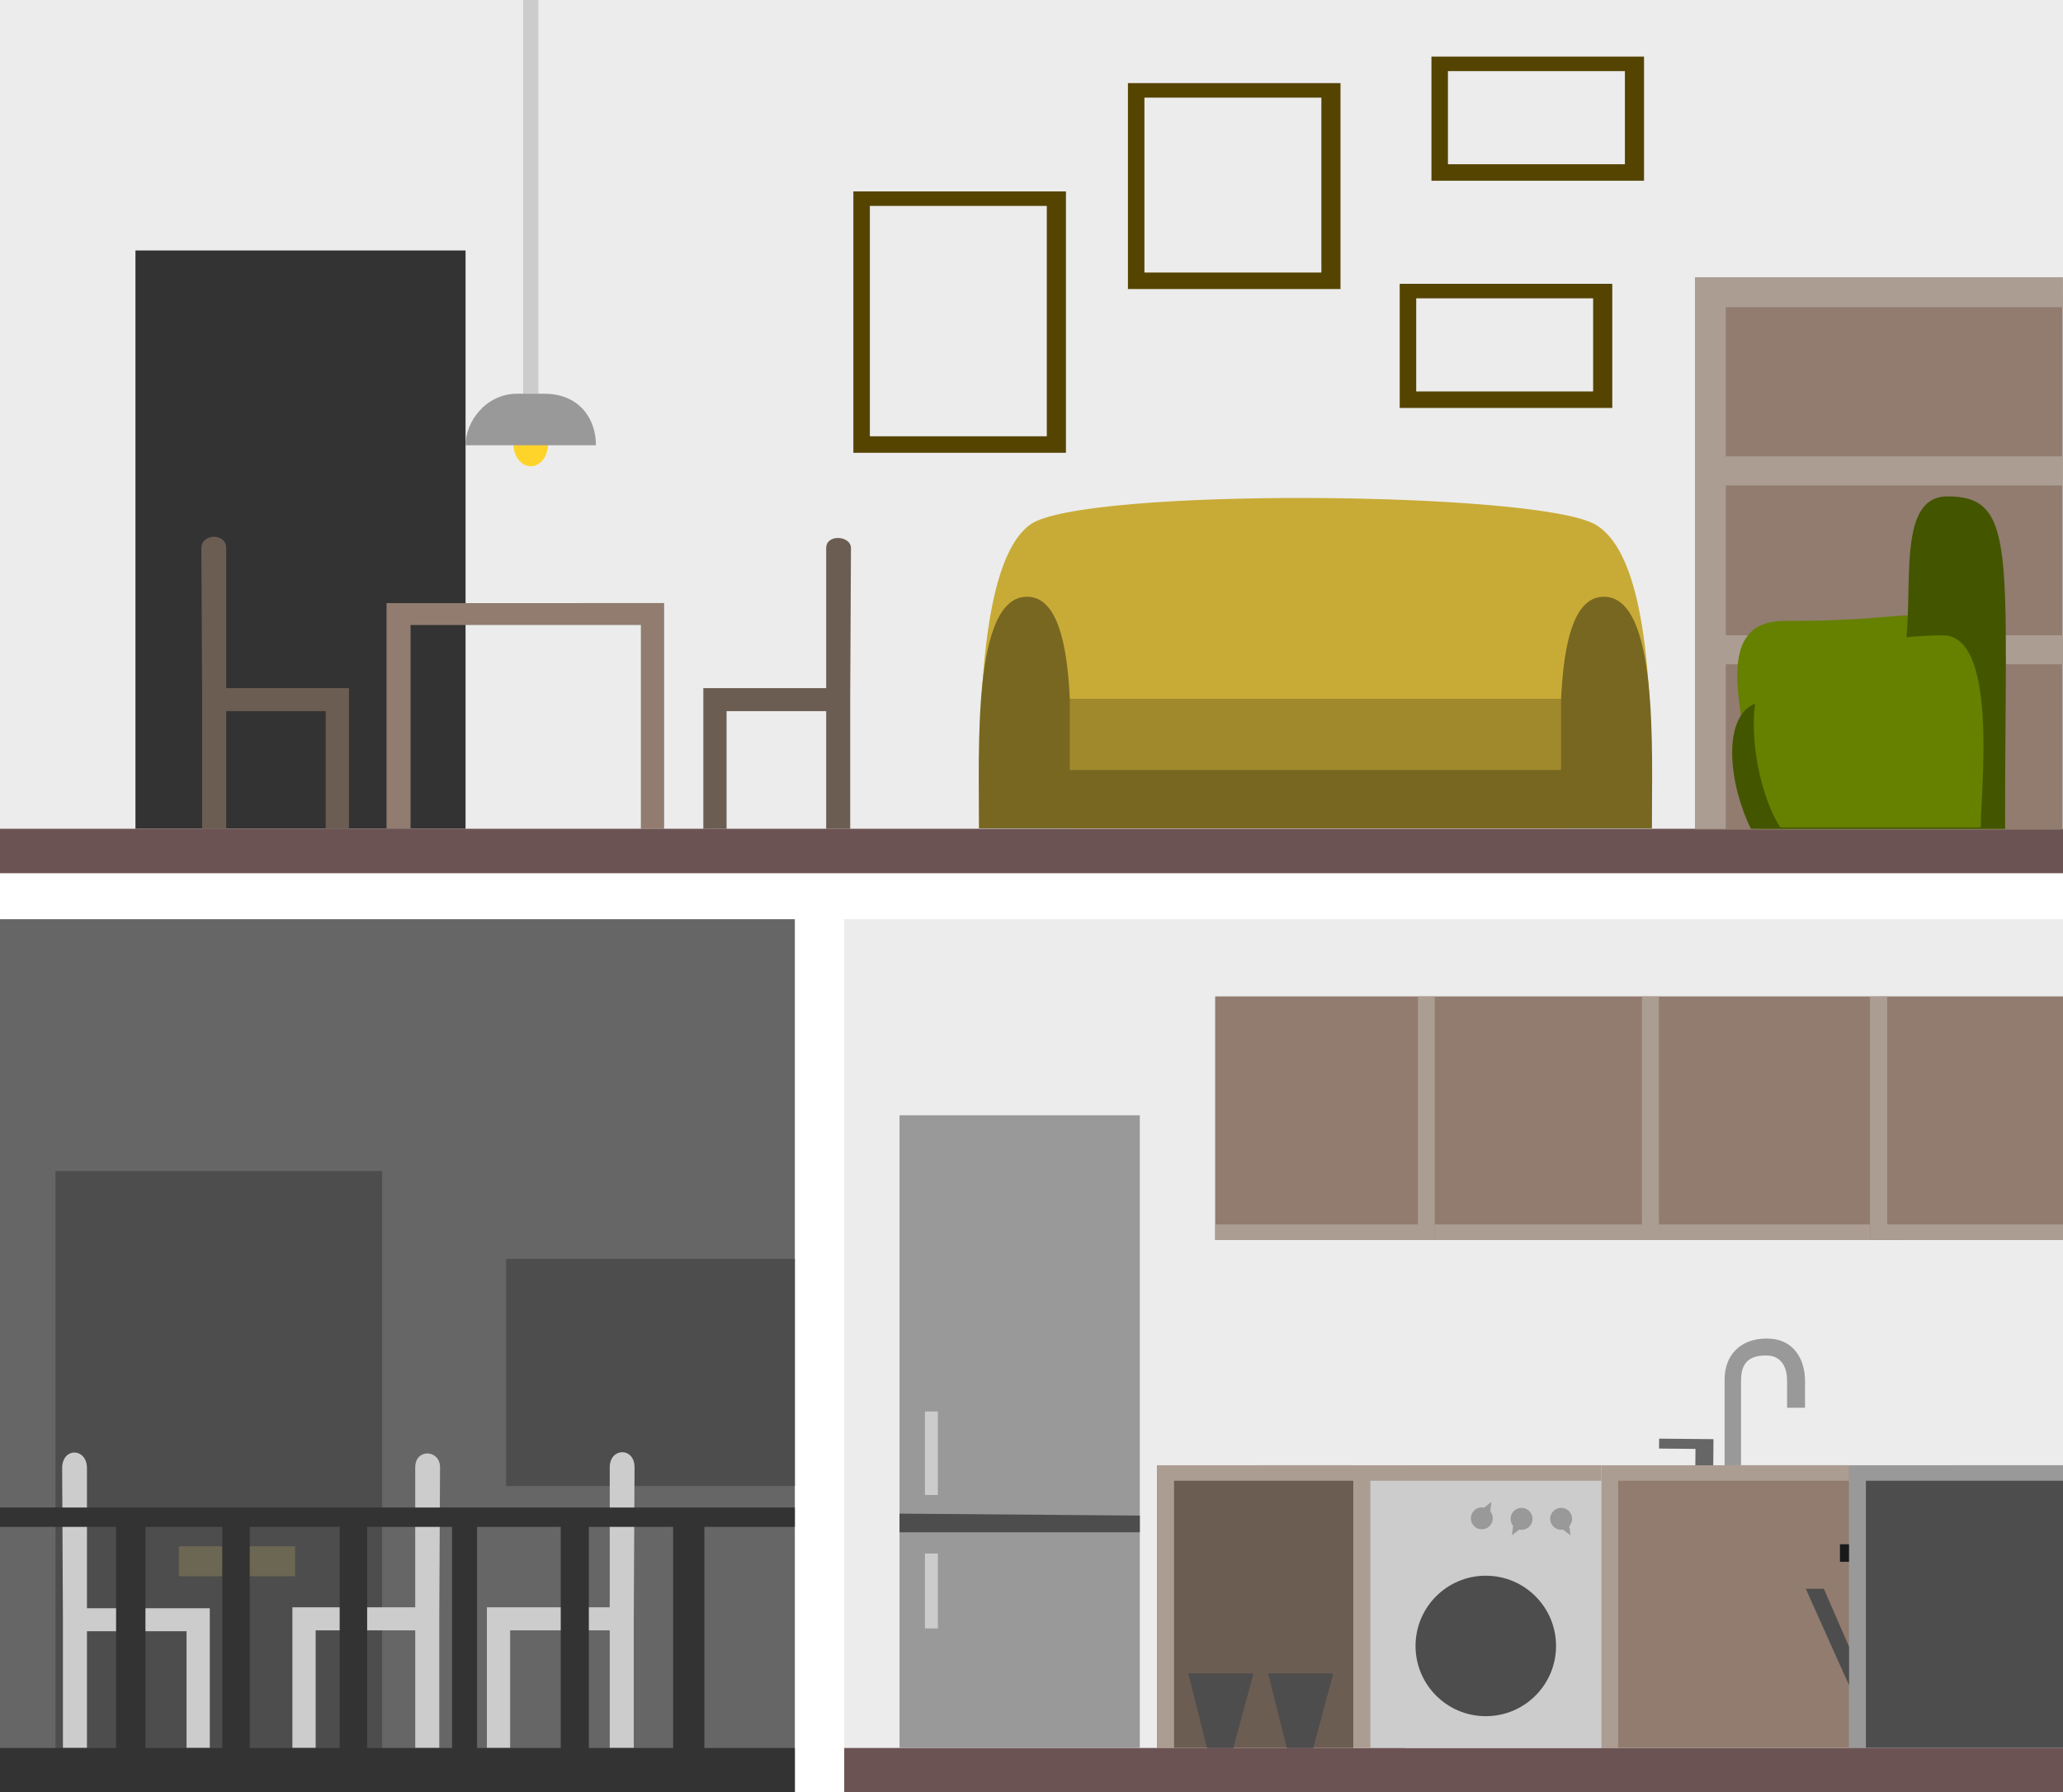 <?xml version="1.0" encoding="UTF-8" standalone="no"?>
<!-- Created with Inkscape (http://www.inkscape.org/) -->

<svg
   xmlns:dc="http://purl.org/dc/elements/1.1/"
   xmlns:cc="http://creativecommons.org/ns#"
   xmlns:rdf="http://www.w3.org/1999/02/22-rdf-syntax-ns#"
   xmlns:svg="http://www.w3.org/2000/svg"
   xmlns="http://www.w3.org/2000/svg"
   xmlns:sodipodi="http://sodipodi.sourceforge.net/DTD/sodipodi-0.dtd"
   xmlns:inkscape="http://www.inkscape.org/namespaces/inkscape"
   width="463.933"
   height="403.157"
   viewBox="0 0 122.749 106.669"
   version="1.1"
   id="svg8"
   inkscape:version="0.92.5 (2060ec1f9f, 2020-04-08)"
   sodipodi:docname="places.svg">
  <defs
     id="defs2" />
  <sodipodi:namedview
     id="base"
     pagecolor="#ffffff"
     bordercolor="#666666"
     borderopacity="1.0"
     inkscape:pageopacity="0.0"
     inkscape:pageshadow="2"
     inkscape:zoom="1.1906824"
     inkscape:cx="279.6362"
     inkscape:cy="187.93168"
     inkscape:document-units="mm"
     inkscape:current-layer="layer1"
     showgrid="false"
     units="px"
     inkscape:snap-global="false"
     inkscape:window-width="1848"
     inkscape:window-height="1016"
     inkscape:window-x="72"
     inkscape:window-y="27"
     inkscape:window-maximized="1"
     inkscape:snap-bbox="true"
     inkscape:bbox-paths="true"
     inkscape:bbox-nodes="true"
     inkscape:snap-bbox-edge-midpoints="true"
     inkscape:snap-bbox-midpoints="true"
     inkscape:object-paths="true"
     inkscape:snap-intersection-paths="true"
     inkscape:snap-page="true" />
  <g
     inkscape:label="Capa 1"
     inkscape:groupmode="layer"
     id="layer1"
     transform="translate(-3.414,-7.218)">
    <g
       transform="matrix(1.152,0,0,1.152,-78.971,3.327)"
       id="g1691-94-2" />
    <rect
       style="display:inline;opacity:1;fill:#666666;fill-opacity:1;stroke:none;stroke-width:0.618;stroke-miterlimit:4;stroke-dasharray:none;stroke-opacity:1"
       id="rect1325-0-3"
       width="47.293"
       height="51.965"
       x="3.414"
       y="61.921" />
    <rect
       style="opacity:1;fill:#4d4d4d;fill-opacity:1;stroke:none;stroke-width:0.624;stroke-miterlimit:4;stroke-dasharray:none;stroke-opacity:1"
       id="rect909-6-7"
       width="17.181"
       height="13.518"
       x="33.527"
       y="82.137" />
    <rect
       style="opacity:1;fill:#4d4d4d;fill-opacity:1;stroke:none;stroke-width:1.06;stroke-miterlimit:4;stroke-dasharray:none;stroke-opacity:1"
       id="rect909-6"
       width="19.439"
       height="34.416"
       x="6.714"
       y="76.906" />
    <path
       style="fill:#cccccc;fill-opacity:1;stroke:none;stroke-width:0.165px;stroke-linecap:butt;stroke-linejoin:miter;stroke-opacity:1"
       d="m 29.552,103.318 v 7.925 0 h -1.431 v -7.002 H 22.195 v 7.002 h -1.384 v -8.371 h 7.309 v -8.332 c 0,-1.135 1.476,-1.065 1.476,0 z"
       id="path1372-5-5-0-9"
       inkscape:connector-curvature="0"
       sodipodi:nodetypes="ccccccccccccc" />
    <path
       style="fill:#cccccc;fill-opacity:1;stroke:none;stroke-width:0.165px;stroke-linecap:butt;stroke-linejoin:miter;stroke-opacity:1"
       d="m 7.157,103.371 v 7.872 0 h 1.431 v -6.95 h 5.925 v 6.95 h 1.384 v -8.318 H 8.588 v -8.332 c 0,-1.223 -1.476,-1.262 -1.476,0 z"
       id="path1372-5-5-0"
       inkscape:connector-curvature="0"
       sodipodi:nodetypes="ccccccccccccc" />
    <path
       style="fill:#cccccc;fill-opacity:1;stroke:none;stroke-width:0.165px;stroke-linecap:butt;stroke-linejoin:miter;stroke-opacity:1"
       d="m 41.124,103.318 v 7.925 0 H 39.693 v -7.002 h -5.925 v 7.002 h -1.384 v -8.371 H 39.693 v -8.332 c 0,-1.182 1.476,-1.216 1.476,0 z"
       id="path1372-5-5-0-9-2"
       inkscape:connector-curvature="0"
       sodipodi:nodetypes="ccccccccccccc" />
    <rect
       style="opacity:1;fill:#6c6753;fill-opacity:1;stroke:none;stroke-width:0.846;stroke-miterlimit:4;stroke-dasharray:none;stroke-opacity:1"
       id="rect2433"
       width="6.912"
       height="1.784"
       x="14.059"
       y="99.237" />
    <path
       style="fill:#333333;stroke:none;stroke-width:0.21px;stroke-linecap:butt;stroke-linejoin:miter;stroke-opacity:1"
       d="m 3.414,96.933 v 1.152 h 6.907 l -2e-5,13.158 H 3.414 l 5e-5,2.643 h 47.293 l -5e-5,-2.643 h -5.383 l 2e-5,-13.158 h 5.383 v -1.152 z m 8.653,1.152 h 4.571 l -2e-5,13.158 h -4.571 z m 6.206,0 h 5.351 l -2e-5,13.158 h -5.351 z m 13.526,0 h 4.979 l -3e-5,13.158 h -4.979 z m -6.54,0 h 5.053 l -2e-5,13.158 h -5.053 z m 13.191,0 h 5.016 l -2e-5,13.158 h -5.016 z"
       id="path2410"
       inkscape:connector-curvature="0"
       sodipodi:nodetypes="cccccccccccccccccccccccccccccccccccccc" />
    <rect
       style="display:inline;opacity:1;fill:#ececec;fill-opacity:1;stroke:none;stroke-width:0.766;stroke-miterlimit:4;stroke-dasharray:none;stroke-opacity:1"
       id="rect1325"
       width="72.518"
       height="51.965"
       x="53.646"
       y="61.921" />
    <path
       style="opacity:1;fill:#6c5353;fill-opacity:1;stroke:none;stroke-width:0.846;stroke-miterlimit:4;stroke-dasharray:none;stroke-opacity:1"
       d="m 53.646,111.243 h 72.518 l 3e-5,2.643 h -72.518 z"
       id="rect2435"
       inkscape:connector-curvature="0"
       sodipodi:nodetypes="ccccc" />
    <path
       inkscape:connector-curvature="0"
       id="path1454"
       d="m 105.352,94.566 0.015,-1.702 -3.234,-0.029 -0.006,0.589 2.169,0.02 -0.01,1.113 z"
       style="fill:#666666;fill-opacity:1;stroke:none;stroke-width:0.165px;stroke-linecap:butt;stroke-linejoin:miter;stroke-opacity:1"
       sodipodi:nodetypes="ccccccc" />
    <path
       style="fill:#999999;fill-opacity:1;stroke:none;stroke-width:0.165px;stroke-linecap:butt;stroke-linejoin:miter;stroke-opacity:1"
       d="M 71.233,111.243 V 73.589 H 56.935 v 37.654 z"
       id="path1588"
       inkscape:connector-curvature="0"
       sodipodi:nodetypes="ccccc" />
    <path
       style="opacity:1;fill:#6c5d53;fill-opacity:1;stroke:none;stroke-width:0.665;stroke-miterlimit:4;stroke-dasharray:none;stroke-opacity:1"
       d="m 72.269,94.418 v 16.825 H 87.01 V 94.418 Z"
       id="rect1327-3-6-7-3"
       inkscape:connector-curvature="0"
       sodipodi:nodetypes="ccccc" />
    <path
       style="opacity:1;fill:#917c6f;fill-opacity:1;stroke:none;stroke-width:0.665;stroke-miterlimit:4;stroke-dasharray:none;stroke-opacity:1"
       d="m 98.694,94.418 v 16.825 h 14.741 V 94.418 Z"
       id="rect1327-3-6"
       inkscape:connector-curvature="0"
       sodipodi:nodetypes="ccccc" />
    <path
       style="opacity:1;fill:#1a1a1a;fill-opacity:1;stroke:none;stroke-width:0.665;stroke-miterlimit:4;stroke-dasharray:none;stroke-opacity:1"
       d="m 112.892,99.12 h 1.085 v 1.043 h -1.085 z"
       id="rect1333"
       inkscape:connector-curvature="0"
       sodipodi:nodetypes="ccccc" />
    <path
       style="opacity:1;fill:#4d4d4d;fill-opacity:1;stroke:none;stroke-width:0.665;stroke-miterlimit:4;stroke-dasharray:none;stroke-opacity:1"
       d="m 113.435,94.418 v 11.924 1.475 3.425 h 12.729 V 94.418 Z"
       id="rect1327-3"
       inkscape:connector-curvature="0"
       sodipodi:nodetypes="ccccccc" />
    <path
       style="fill:#ac9d93;fill-opacity:1;stroke:none;stroke-width:0.165px;stroke-linecap:butt;stroke-linejoin:miter;stroke-opacity:1"
       d="m 98.694,94.418 v 16.825 0 h 1.001 V 95.34 h 13.741 v -0.923 z"
       id="path1372"
       inkscape:connector-curvature="0"
       sodipodi:nodetypes="cccccccc" />
    <path
       style="opacity:1;fill:#cccccc;fill-opacity:1;stroke:none;stroke-width:0.665;stroke-miterlimit:4;stroke-dasharray:none;stroke-opacity:1"
       d="m 83.952,94.418 v 16.825 H 98.694 V 94.418 Z"
       id="rect1327-3-6-7"
       inkscape:connector-curvature="0"
       sodipodi:nodetypes="ccccc" />
    <path
       style="fill:#ac9d93;fill-opacity:1;stroke:none;stroke-width:0.165px;stroke-linecap:butt;stroke-linejoin:miter;stroke-opacity:1"
       d="m 83.952,94.418 v 16.825 0 h 1.001 V 95.34 h 13.741 v -0.923 z"
       id="path1372-5"
       inkscape:connector-curvature="0"
       sodipodi:nodetypes="cccccccc" />
    <path
       style="fill:#ac9d93;stroke:none;stroke-width:0.165px;stroke-linecap:butt;stroke-linejoin:miter;stroke-opacity:1"
       d="m 72.269,94.418 v 16.825 0 h 1.001 V 95.34 h 10.683 v -0.923 z"
       id="path1372-5-5"
       inkscape:connector-curvature="0"
       sodipodi:nodetypes="cccccccc" />
    <path
       style="fill:#999999;fill-opacity:1;stroke:none;stroke-width:0.165px;stroke-linecap:butt;stroke-linejoin:miter;stroke-opacity:1"
       d="m 106.027,94.418 v -5.029 c -0.026,-1.489 0.903,-2.513 2.513,-2.513 1.61,0 2.273,1.255 2.273,2.511 v 1.609 h -1.067 v -1.624 c 0,-0.609 -0.217,-1.488 -1.25,-1.488 -1.034,0 -1.49,0.46 -1.49,1.49 v 5.043 z"
       id="path1437"
       inkscape:connector-curvature="0"
       sodipodi:nodetypes="cczsccszscc" />
    <path
       style="fill:#4d4d4d;fill-opacity:1;stroke:none;stroke-width:0.165px;stroke-linecap:butt;stroke-linejoin:miter;stroke-opacity:1"
       d="m 75.23,111.243 h 1.57 l 1.2,-4.437 h -3.886 z"
       id="path1590"
       inkscape:connector-curvature="0"
       sodipodi:nodetypes="ccccc" />
    <path
       style="fill:#4d4d4d;fill-opacity:1;stroke:none;stroke-width:0.165px;stroke-linecap:butt;stroke-linejoin:miter;stroke-opacity:1"
       d="m 79.981,111.243 h 1.57 l 1.2,-4.437 h -3.886 z"
       id="path1590-7"
       inkscape:connector-curvature="0"
       sodipodi:nodetypes="ccccc" />
    <path
       style="fill:#4d4d4d;fill-opacity:1;stroke:none;stroke-width:0.165px;stroke-linecap:butt;stroke-linejoin:miter;stroke-opacity:1"
       d="m 56.935,97.296 v 1.11 h 14.299 v -0.994 z"
       id="path1624"
       inkscape:connector-curvature="0"
       sodipodi:nodetypes="ccccc" />
    <path
       style="fill:#cccccc;fill-opacity:1;stroke:none;stroke-width:0.165px;stroke-linecap:butt;stroke-linejoin:miter;stroke-opacity:1"
       d="m 58.449,91.217 v 4.969 h 0.769 v -4.969 z"
       id="path1624-6"
       inkscape:connector-curvature="0"
       sodipodi:nodetypes="ccccc" />
    <path
       style="fill:#cccccc;fill-opacity:1;stroke:none;stroke-width:0.165px;stroke-linecap:butt;stroke-linejoin:miter;stroke-opacity:1"
       d="m 58.449,99.67 v 4.458 h 0.769 v -4.458 z"
       id="path1624-6-1"
       inkscape:connector-curvature="0"
       sodipodi:nodetypes="ccccc" />
    <path
       style="opacity:1;fill:#4d4d4d;fill-opacity:1;stroke:none;stroke-width:0.13;stroke-miterlimit:4;stroke-dasharray:none;stroke-opacity:1"
       d="m 110.858,101.767 2.283,5.09 0.351,0.755 0.815,1.753 0.777,-0.361 -3.153,-7.237 z"
       id="rect1327-3-4"
       inkscape:connector-curvature="0"
       sodipodi:nodetypes="ccccccc" />
    <path
       style="fill:#999999;fill-opacity:1;stroke:none;stroke-width:0.165px;stroke-linecap:butt;stroke-linejoin:miter;stroke-opacity:1"
       d="m 113.435,94.418 v 16.825 0 h 1.001 V 95.34 h 11.728 v -0.923 z"
       id="path1372-6"
       inkscape:connector-curvature="0"
       sodipodi:nodetypes="cccccccc" />
    <path
       style="opacity:1;fill:#917c6f;fill-opacity:1;stroke:none;stroke-width:0.665;stroke-miterlimit:4;stroke-dasharray:none;stroke-opacity:1"
       d="M 88.781,81.007 V 66.515 H 75.717 V 81.007 Z"
       id="rect1327-3-6-7-9"
       inkscape:connector-curvature="0"
       sodipodi:nodetypes="ccccc" />
    <path
       style="fill:#ac9d93;fill-opacity:1;stroke:none;stroke-width:0.165px;stroke-linecap:butt;stroke-linejoin:miter;stroke-opacity:1"
       d="m 88.781,81.007 v -14.492 0 H 87.781 V 80.084 h -12.063 v 0.923 z"
       id="path1372-5-4"
       inkscape:connector-curvature="0"
       sodipodi:nodetypes="cccccccc" />
    <path
       style="opacity:1;fill:#917c6f;fill-opacity:1;stroke:none;stroke-width:0.665;stroke-miterlimit:4;stroke-dasharray:none;stroke-opacity:1"
       d="M 102.11,81.007 V 66.515 H 88.781 V 81.007 Z"
       id="rect1327-3-6-7-9-6"
       inkscape:connector-curvature="0"
       sodipodi:nodetypes="ccccc" />
    <path
       style="fill:#ac9d93;fill-opacity:1;stroke:none;stroke-width:0.165px;stroke-linecap:butt;stroke-linejoin:miter;stroke-opacity:1"
       d="m 102.11,81.007 v -14.492 0 h -1.001 V 80.084 H 88.781 v 0.923 z"
       id="path1372-5-4-9"
       inkscape:connector-curvature="0"
       sodipodi:nodetypes="cccccccc" />
    <path
       style="opacity:1;fill:#917c6f;fill-opacity:1;stroke:none;stroke-width:0.665;stroke-miterlimit:4;stroke-dasharray:none;stroke-opacity:1"
       d="M 114.703,81.007 V 66.515 H 102.11 V 81.007 Z"
       id="rect1327-3-6-7-9-2"
       inkscape:connector-curvature="0"
       sodipodi:nodetypes="ccccc" />
    <path
       style="fill:#ac9d93;fill-opacity:1;stroke:none;stroke-width:0.165px;stroke-linecap:butt;stroke-linejoin:miter;stroke-opacity:1"
       d="M 116.851,81.007 V 80.084 H 102.11 V 81.007 Z"
       id="path1372-5-4-2"
       inkscape:connector-curvature="0"
       sodipodi:nodetypes="ccccc" />
    <path
       style="opacity:1;fill:#917c6f;fill-opacity:1;stroke:none;stroke-width:0.665;stroke-miterlimit:4;stroke-dasharray:none;stroke-opacity:1"
       d="M 114.703,81.007 V 66.515 h 11.46 V 81.007 Z"
       id="rect1327-3-6-7-9-7"
       inkscape:connector-curvature="0"
       sodipodi:nodetypes="ccccc" />
    <path
       style="fill:#ac9d93;fill-opacity:1;stroke:none;stroke-width:0.165px;stroke-linecap:butt;stroke-linejoin:miter;stroke-opacity:1"
       d="m 114.703,81.007 v -14.492 0 h 1.001 V 80.084 h 10.46 v 0.923 z"
       id="path1372-5-4-5"
       inkscape:connector-curvature="0"
       sodipodi:nodetypes="cccccccc" />
    <circle
       style="opacity:1;fill:#4d4d4d;fill-opacity:1;stroke:none;stroke-width:1.065;stroke-miterlimit:4;stroke-dasharray:none;stroke-opacity:1"
       id="path9990"
       cx="91.819"
       cy="105.171"
       r="4.18" />
    <g
       id="g10019"
       inkscape:transform-center-y="0.17662742"
       transform="rotate(-150.886,342.312,176.778)"
       inkscape:transform-center-x="0.0076135603"
       style="fill:#999999;fill-opacity:1">
      <circle
         r="0.653"
         cy="125.105"
         cx="597.818"
         id="path9994"
         style="opacity:1;fill:#999999;fill-opacity:1;stroke:none;stroke-width:1.065;stroke-miterlimit:4;stroke-dasharray:none;stroke-opacity:1" />
      <path
         inkscape:connector-curvature="0"
         id="path9996"
         d="m 597.63,124.48 0.209,-0.507 0.218,0.525 -0.199,0.487 z"
         style="fill:#999999;fill-opacity:1;stroke:none;stroke-width:0.265px;stroke-linecap:butt;stroke-linejoin:miter;stroke-opacity:1" />
    </g>
    <g
       id="g10019-0"
       inkscape:transform-center-y="-0.17662657"
       transform="rotate(29.114,397.706,-863.39)"
       inkscape:transform-center-x="-0.0076130544"
       style="fill:#999999;fill-opacity:1">
      <circle
         r="0.653"
         cy="125.105"
         cx="597.818"
         id="path9994-4"
         style="opacity:1;fill:#999999;fill-opacity:1;stroke:none;stroke-width:1.065;stroke-miterlimit:4;stroke-dasharray:none;stroke-opacity:1" />
      <path
         inkscape:connector-curvature="0"
         id="path9996-8"
         d="m 597.63,124.48 0.209,-0.507 0.218,0.525 -0.199,0.487 z"
         style="fill:#999999;fill-opacity:1;stroke:none;stroke-width:0.265px;stroke-linecap:butt;stroke-linejoin:miter;stroke-opacity:1" />
    </g>
    <g
       id="g10019-04"
       inkscape:transform-center-y="0.17832264"
       transform="rotate(149.114,350.859,42.082)"
       inkscape:transform-center-x="-0.00803303"
       style="fill:#999999;fill-opacity:1">
      <circle
         r="0.653"
         cy="125.105"
         cx="597.818"
         id="path9994-2"
         style="opacity:1;fill:#999999;fill-opacity:1;stroke:none;stroke-width:1.065;stroke-miterlimit:4;stroke-dasharray:none;stroke-opacity:1" />
      <path
         inkscape:connector-curvature="0"
         id="path9996-9"
         d="m 597.63,124.48 0.209,-0.507 0.218,0.525 -0.199,0.487 z"
         style="fill:#999999;fill-opacity:1;stroke:none;stroke-width:0.265px;stroke-linecap:butt;stroke-linejoin:miter;stroke-opacity:1" />
    </g>
    <rect
       style="display:inline;opacity:1;fill:#ececec;fill-opacity:1;stroke:none;stroke-width:0.996;stroke-miterlimit:4;stroke-dasharray:none;stroke-opacity:1"
       id="rect1325-0"
       width="122.749"
       height="51.965"
       x="3.414"
       y="7.218" />
    <rect
       y="22.124"
       x="11.473"
       height="34.416"
       width="19.641"
       id="rect909"
       style="opacity:1;fill:#333333;fill-opacity:1;stroke:none;stroke-width:1.065;stroke-miterlimit:4;stroke-dasharray:none;stroke-opacity:1" />
    <path
       style="display:inline;fill:#6c5d53;fill-opacity:1;stroke:none;stroke-width:0.165px;stroke-linecap:butt;stroke-linejoin:miter;stroke-opacity:1"
       d="m 15.441,48.615 v 7.925 0 h 1.431 v -7.002 h 5.925 v 7.002 h 1.384 v -8.371 h -7.309 v -8.332 c 0,-0.927 -1.476,-0.876 -1.476,0 z"
       id="path1372-5-5-0-9-1-0"
       inkscape:connector-curvature="0"
       sodipodi:nodetypes="ccccccccccccc" />
    <path
       style="display:inline;fill:#6c5d53;fill-opacity:1;stroke:none;stroke-width:0.165px;stroke-linecap:butt;stroke-linejoin:miter;stroke-opacity:1"
       d="m 54.002,48.615 v 7.925 0 h -1.431 v -7.002 h -5.925 v 7.002 h -1.384 v -8.371 h 7.309 v -8.332 c 0,-0.863 1.476,-0.744 1.476,0 z"
       id="path1372-5-5-0-9-1-4"
       inkscape:connector-curvature="0"
       sodipodi:nodetypes="ccccccccccccc" />
    <path
       style="display:inline;fill:#917c6f;fill-opacity:1;stroke:none;stroke-width:0.165px;stroke-linecap:butt;stroke-linejoin:miter;stroke-opacity:1"
       d="m 26.412,43.109 v 13.431 0 h 1.431 V 44.411 h 13.703 v 12.128 h 1.384 v -13.431 z"
       id="path1372-5-5-0-9-1-0-2"
       inkscape:connector-curvature="0"
       sodipodi:nodetypes="cccccccccc" />
    <path
       style="display:inline;fill:#cccccc;fill-opacity:1;stroke:none;stroke-width:0.265px;stroke-linecap:butt;stroke-linejoin:miter;stroke-opacity:1"
       d="m 34.543,7.218 0,23.432 h 0.901 l 0,-23.432 z"
       id="path10159"
       inkscape:connector-curvature="0"
       sodipodi:nodetypes="ccccc" />
    <path
       style="display:inline;opacity:1;fill:#ffd42a;fill-opacity:1;stroke:none;stroke-width:1.893;stroke-miterlimit:4;stroke-dasharray:none;stroke-opacity:1"
       d="m 36.023,33.64 c 0,0.733 -0.461,1.326 -1.03,1.326 -0.569,-8e-6 -1.03,-0.594 -1.03,-1.326 0,-0.733 0.461,-1.326 1.03,-1.326 0.569,-3e-6 1.03,0.594 1.03,1.326 z"
       id="path10163"
       inkscape:connector-curvature="0"
       sodipodi:nodetypes="scscs" />
    <path
       style="display:inline;fill:#999999;fill-opacity:1;stroke:none;stroke-width:0.362px;stroke-linecap:butt;stroke-linejoin:miter;stroke-opacity:1"
       d="m 34.18,30.65 c -1.835,0 -3.066,1.634 -3.066,3.066 h 7.759 c 0,-1.553 -0.963,-3.066 -3.079,-3.066 z"
       id="path10161"
       inkscape:connector-curvature="0"
       sodipodi:nodetypes="ccccc" />
    <path
       style="opacity:1;fill:#6c5353;fill-opacity:1;stroke:none;stroke-width:1.101;stroke-miterlimit:4;stroke-dasharray:none;stroke-opacity:1"
       d="m 3.414,56.54 h 122.749 l 2e-5,2.643 H 3.414 Z"
       id="rect2435-5"
       inkscape:connector-curvature="0"
       sodipodi:nodetypes="ccccc" />
    <path
       style="opacity:1;fill:#c8ab37;fill-opacity:1;stroke:none;stroke-width:0.665;stroke-miterlimit:4;stroke-dasharray:none;stroke-opacity:1"
       d="m 64.716,38.434 c -3.087,2.221 -3.048,12.057 -3.048,18.079 h 40.031 c 0,-6.355 0.07,-16.087 -3.363,-18.079 -3.434,-1.993 -30.533,-2.221 -33.62,0 z"
       id="rect1327-3-6-7-3-4"
       inkscape:connector-curvature="0"
       sodipodi:nodetypes="zcczz" />
    <path
       style="opacity:1;fill:#786721;fill-opacity:1;stroke:none;stroke-width:0.846;stroke-miterlimit:4;stroke-dasharray:none;stroke-opacity:1"
       d="M 65.832,48.813 H 97.954 V 56.513 H 65.832 Z"
       id="rect2487"
       inkscape:connector-curvature="0"
       sodipodi:nodetypes="ccccc" />
    <path
       style="fill:#786721;fill-opacity:1;stroke:none;stroke-width:0.21px;stroke-linecap:butt;stroke-linejoin:miter;stroke-opacity:1"
       d="m 101.7,56.513 c 0,-4.639 0.415,-13.782 -2.855,-13.782 -3.27,0 -2.523,9.137 -2.527,13.782 z"
       id="path2470-0"
       inkscape:connector-curvature="0"
       sodipodi:nodetypes="czcc" />
    <path
       style="fill:#786721;fill-opacity:1;stroke:none;stroke-width:0.21px;stroke-linecap:butt;stroke-linejoin:miter;stroke-opacity:1"
       d="m 61.668,56.513 c 0,-4.639 -0.415,-13.782 2.855,-13.782 3.27,0 2.523,9.137 2.527,13.782 z"
       id="path2470-0-5"
       inkscape:connector-curvature="0"
       sodipodi:nodetypes="czcc" />
    <path
       style="opacity:1;fill:#917c6f;fill-opacity:1;stroke:none;stroke-width:1.296;stroke-miterlimit:4;stroke-dasharray:none;stroke-opacity:1"
       d="M 126.142,56.592 V 23.716 h -21.863 v 32.876 z"
       id="rect1327-3-6-7-9-3"
       inkscape:connector-curvature="0"
       sodipodi:nodetypes="ccccc" />
    <path
       inkscape:connector-curvature="0"
       id="path935-5"
       d="m 104.279,23.716 v 32.823 h 1.818 v -9.789 h 20.066 v -1.729 h -20.066 v -8.914 h 20.045 v -1.729 h -20.045 v -8.877 h 20.066 l -0.022,-1.786 z"
       style="fill:#ac9d93;fill-opacity:1;stroke:none;stroke-width:0.265px;stroke-linecap:butt;stroke-linejoin:miter;stroke-opacity:1" />
    <path
       style="fill:#668000;fill-opacity:1;stroke:none;stroke-width:0.358px;stroke-linecap:butt;stroke-linejoin:miter;stroke-opacity:1"
       d="m 122.716,56.54 c 0,-2.32 -0.78,-12.856 -4.164,-12.774 -3.384,0.081 -3.726,0.402 -8.949,0.402 -5.223,0 -1.589,7.726 -1.599,12.372 z"
       id="path2470-0-0"
       inkscape:connector-curvature="0"
       sodipodi:nodetypes="czzcc" />
    <path
       style="fill:#445500;fill-opacity:1;stroke:none;stroke-width:0.302px;stroke-linecap:butt;stroke-linejoin:miter;stroke-opacity:1"
       d="m 122.716,56.54 c 0,-16.401 0.728,-19.782 -3.43,-19.782 -4.158,0 -0.68,10.154 -3.979,11.832 -2.663,1.183 -6.819,0.188 -7.567,0.547 -1.86,0.891 -1.449,4.771 -0.146,7.403 h 7.398 z"
       id="path2470-0-58"
       inkscape:connector-curvature="0"
       sodipodi:nodetypes="czcsccc" />
    <path
       style="fill:#668000;fill-opacity:1;stroke:none;stroke-width:0.358px;stroke-linecap:butt;stroke-linejoin:miter;stroke-opacity:1"
       d="m 121.272,56.462 c 0,-2.32 1.067,-11.52 -2.317,-11.439 -3.384,0.081 -2.311,0.402 -7.535,0.402 -5.224,2.19e-4 -3.82,8.454 -2.071,11.036 z"
       id="path2470-0-0-6"
       inkscape:connector-curvature="0"
       sodipodi:nodetypes="czzcc" />
    <path
       inkscape:connector-curvature="0"
       id="path953"
       d="M 54.189,18.609 V 34.164 H 66.838 V 18.609 Z m 0.982,0.864 h 10.528 v 13.709 H 55.171 Z"
       style="fill:#554400;stroke:none;stroke-width:0.265px;stroke-linecap:butt;stroke-linejoin:miter;stroke-opacity:1" />
    <path
       sodipodi:nodetypes="cccccccccc"
       inkscape:connector-curvature="0"
       id="path953-5"
       d="m 70.526,12.164 v 12.255 h 12.648 v -12.255 z m 0.982,0.864 H 82.036 V 23.438 H 71.508 Z"
       style="fill:#554400;stroke:none;stroke-width:0.265px;stroke-linecap:butt;stroke-linejoin:miter;stroke-opacity:1" />
    <path
       sodipodi:nodetypes="cccccccccc"
       inkscape:connector-curvature="0"
       id="path953-5-6"
       d="m 86.697,24.108 v 7.389 h 12.648 v -7.389 z m 0.982,0.864 H 98.206 v 5.543 H 87.679 Z"
       style="fill:#554400;stroke:none;stroke-width:0.265px;stroke-linecap:butt;stroke-linejoin:miter;stroke-opacity:1" />
    <path
       sodipodi:nodetypes="cccccccccc"
       inkscape:connector-curvature="0"
       id="path953-5-6-3"
       d="m 88.586,10.585 v 7.389 h 12.648 v -7.389 z m 0.982,0.864 h 10.528 v 5.543 H 89.568 Z"
       style="fill:#554400;stroke:none;stroke-width:0.265px;stroke-linecap:butt;stroke-linejoin:miter;stroke-opacity:1" />
    <path
       style="fill:#a0892c;stroke:none;stroke-width:0.265px;stroke-linecap:butt;stroke-linejoin:miter;stroke-opacity:1;fill-opacity:1"
       d="M 67.069,48.813 H 96.298 v 4.226 H 67.069 Z"
       id="path890"
       inkscape:connector-curvature="0"
       sodipodi:nodetypes="ccccc" />
  </g>
</svg>
